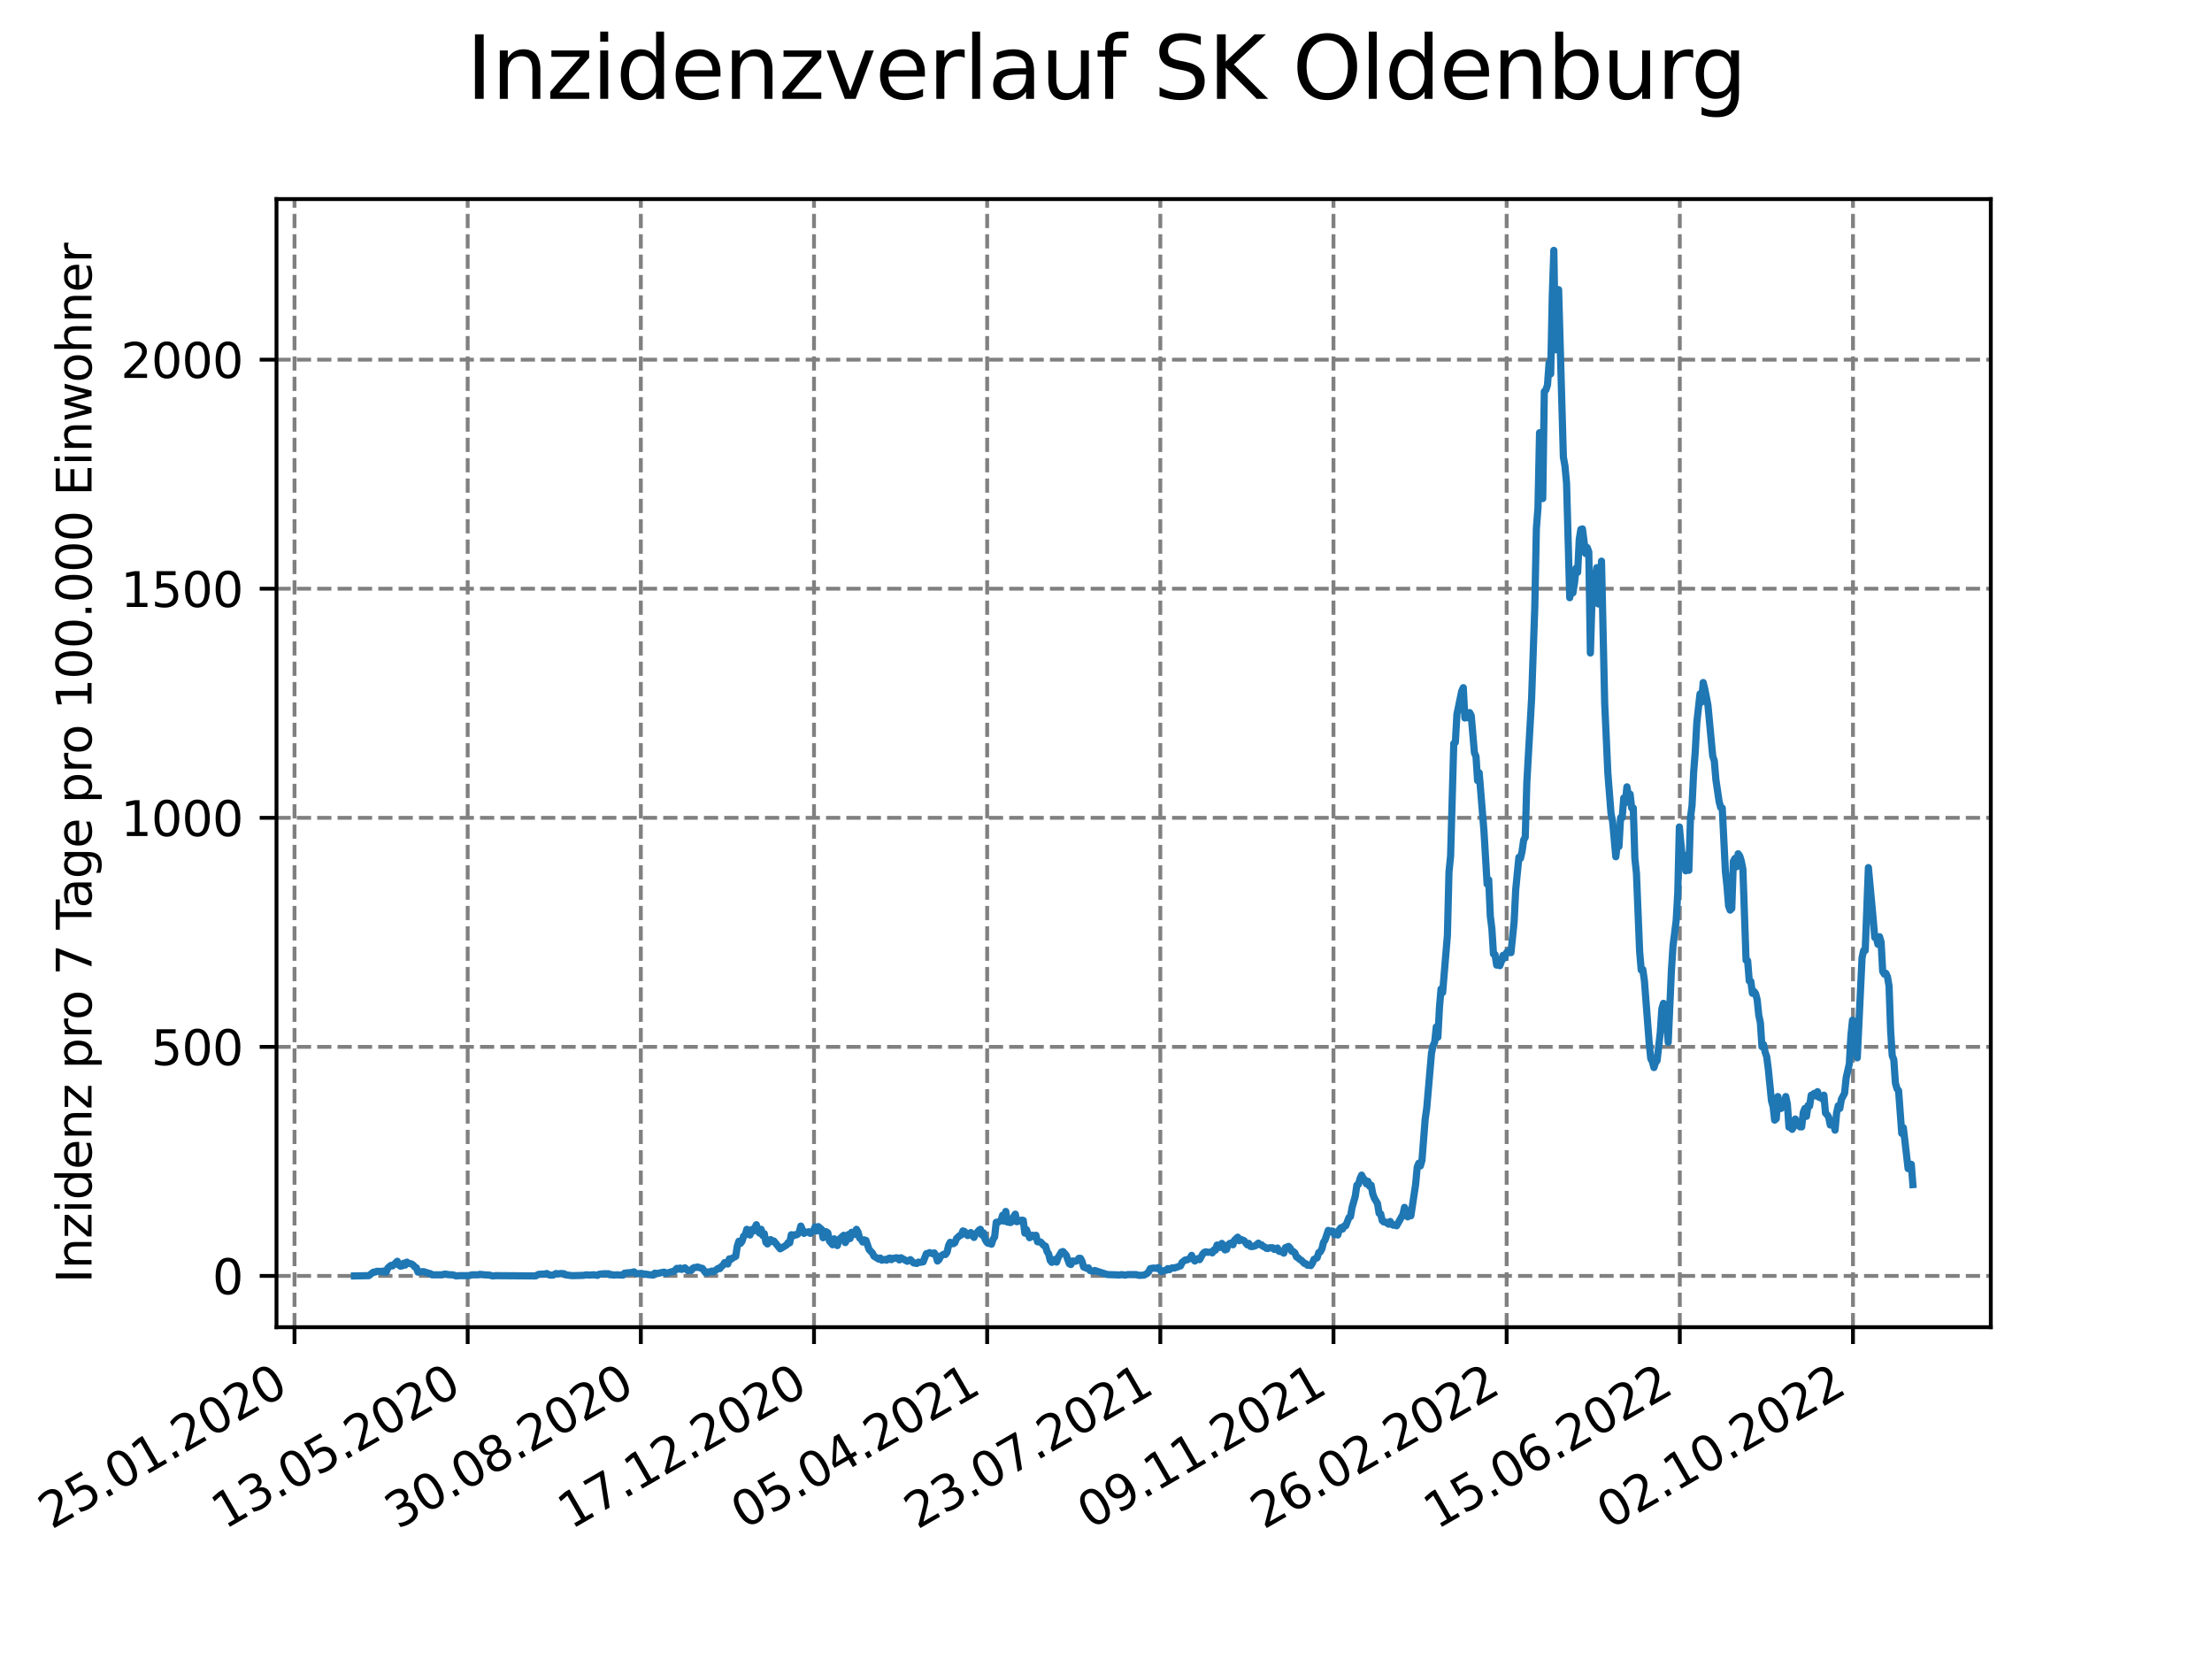<?xml version="1.0" encoding="utf-8" standalone="no"?>
<!DOCTYPE svg PUBLIC "-//W3C//DTD SVG 1.1//EN"
  "http://www.w3.org/Graphics/SVG/1.1/DTD/svg11.dtd">
<svg xmlns:xlink="http://www.w3.org/1999/xlink" width="460.8pt" height="345.6pt" viewBox="0 0 460.8 345.6" xmlns="http://www.w3.org/2000/svg" version="1.1">
 <defs>
  <style type="text/css">*{stroke-linejoin: round; stroke-linecap: butt}</style>
 </defs>
 <g id="figure_1">
  <g id="patch_1">
   <path d="M 0 345.6 
L 460.8 345.6 
L 460.8 0 
L 0 0 
z
" style="fill: #ffffff"/>
  </g>
  <g id="axes_1">
   <g id="patch_2">
    <path d="M 57.6 276.48 
L 414.72 276.48 
L 414.72 41.472 
L 57.6 41.472 
z
" style="fill: #ffffff"/>
   </g>
   <g id="matplotlib.axis_1">
    <g id="xtick_1">
     <g id="line2d_1">
      <path d="M 61.353 276.48 
L 61.353 41.472 
" clip-path="url(#p111b1c4695)" style="fill: none; stroke-dasharray: 2.96,1.28; stroke-dashoffset: 0; stroke: #808080; stroke-width: 0.8"/>
     </g>
     <g id="line2d_2">
      <defs>
       <path id="md7ab38bde5" d="M 0 0 
L 0 3.5 
" style="stroke: #000000; stroke-width: 0.8"/>
      </defs>
      <g>
       <use xlink:href="#md7ab38bde5" x="61.353" y="276.48" style="stroke: #000000; stroke-width: 0.8"/>
      </g>
     </g>
     <g id="text_1">
      <!-- 25.01.2020 -->
      <g transform="translate(10.728 318.689) rotate(-30) scale(0.1 -0.1)">
       <defs>
        <path id="DejaVuSans-32" d="M 1228 531 
L 3431 531 
L 3431 0 
L 469 0 
L 469 531 
Q 828 903 1448 1529 
Q 2069 2156 2228 2338 
Q 2531 2678 2651 2914 
Q 2772 3150 2772 3378 
Q 2772 3750 2511 3984 
Q 2250 4219 1831 4219 
Q 1534 4219 1204 4116 
Q 875 4013 500 3803 
L 500 4441 
Q 881 4594 1212 4672 
Q 1544 4750 1819 4750 
Q 2544 4750 2975 4387 
Q 3406 4025 3406 3419 
Q 3406 3131 3298 2873 
Q 3191 2616 2906 2266 
Q 2828 2175 2409 1742 
Q 1991 1309 1228 531 
z
" transform="scale(0.016)"/>
        <path id="DejaVuSans-35" d="M 691 4666 
L 3169 4666 
L 3169 4134 
L 1269 4134 
L 1269 2991 
Q 1406 3038 1543 3061 
Q 1681 3084 1819 3084 
Q 2600 3084 3056 2656 
Q 3513 2228 3513 1497 
Q 3513 744 3044 326 
Q 2575 -91 1722 -91 
Q 1428 -91 1123 -41 
Q 819 9 494 109 
L 494 744 
Q 775 591 1075 516 
Q 1375 441 1709 441 
Q 2250 441 2565 725 
Q 2881 1009 2881 1497 
Q 2881 1984 2565 2268 
Q 2250 2553 1709 2553 
Q 1456 2553 1204 2497 
Q 953 2441 691 2322 
L 691 4666 
z
" transform="scale(0.016)"/>
        <path id="DejaVuSans-2e" d="M 684 794 
L 1344 794 
L 1344 0 
L 684 0 
L 684 794 
z
" transform="scale(0.016)"/>
        <path id="DejaVuSans-30" d="M 2034 4250 
Q 1547 4250 1301 3770 
Q 1056 3291 1056 2328 
Q 1056 1369 1301 889 
Q 1547 409 2034 409 
Q 2525 409 2770 889 
Q 3016 1369 3016 2328 
Q 3016 3291 2770 3770 
Q 2525 4250 2034 4250 
z
M 2034 4750 
Q 2819 4750 3233 4129 
Q 3647 3509 3647 2328 
Q 3647 1150 3233 529 
Q 2819 -91 2034 -91 
Q 1250 -91 836 529 
Q 422 1150 422 2328 
Q 422 3509 836 4129 
Q 1250 4750 2034 4750 
z
" transform="scale(0.016)"/>
        <path id="DejaVuSans-31" d="M 794 531 
L 1825 531 
L 1825 4091 
L 703 3866 
L 703 4441 
L 1819 4666 
L 2450 4666 
L 2450 531 
L 3481 531 
L 3481 0 
L 794 0 
L 794 531 
z
" transform="scale(0.016)"/>
       </defs>
       <use xlink:href="#DejaVuSans-32"/>
       <use xlink:href="#DejaVuSans-35" x="63.623"/>
       <use xlink:href="#DejaVuSans-2e" x="127.246"/>
       <use xlink:href="#DejaVuSans-30" x="159.033"/>
       <use xlink:href="#DejaVuSans-31" x="222.656"/>
       <use xlink:href="#DejaVuSans-2e" x="286.279"/>
       <use xlink:href="#DejaVuSans-32" x="318.066"/>
       <use xlink:href="#DejaVuSans-30" x="381.689"/>
       <use xlink:href="#DejaVuSans-32" x="445.312"/>
       <use xlink:href="#DejaVuSans-30" x="508.936"/>
      </g>
     </g>
    </g>
    <g id="xtick_2">
     <g id="line2d_3">
      <path d="M 97.426 276.48 
L 97.426 41.472 
" clip-path="url(#p111b1c4695)" style="fill: none; stroke-dasharray: 2.96,1.28; stroke-dashoffset: 0; stroke: #808080; stroke-width: 0.8"/>
     </g>
     <g id="line2d_4">
      <g>
       <use xlink:href="#md7ab38bde5" x="97.426" y="276.48" style="stroke: #000000; stroke-width: 0.8"/>
      </g>
     </g>
     <g id="text_2">
      <!-- 13.05.2020 -->
      <g transform="translate(46.801 318.689) rotate(-30) scale(0.1 -0.1)">
       <defs>
        <path id="DejaVuSans-33" d="M 2597 2516 
Q 3050 2419 3304 2112 
Q 3559 1806 3559 1356 
Q 3559 666 3084 287 
Q 2609 -91 1734 -91 
Q 1441 -91 1130 -33 
Q 819 25 488 141 
L 488 750 
Q 750 597 1062 519 
Q 1375 441 1716 441 
Q 2309 441 2620 675 
Q 2931 909 2931 1356 
Q 2931 1769 2642 2001 
Q 2353 2234 1838 2234 
L 1294 2234 
L 1294 2753 
L 1863 2753 
Q 2328 2753 2575 2939 
Q 2822 3125 2822 3475 
Q 2822 3834 2567 4026 
Q 2313 4219 1838 4219 
Q 1578 4219 1281 4162 
Q 984 4106 628 3988 
L 628 4550 
Q 988 4650 1302 4700 
Q 1616 4750 1894 4750 
Q 2613 4750 3031 4423 
Q 3450 4097 3450 3541 
Q 3450 3153 3228 2886 
Q 3006 2619 2597 2516 
z
" transform="scale(0.016)"/>
       </defs>
       <use xlink:href="#DejaVuSans-31"/>
       <use xlink:href="#DejaVuSans-33" x="63.623"/>
       <use xlink:href="#DejaVuSans-2e" x="127.246"/>
       <use xlink:href="#DejaVuSans-30" x="159.033"/>
       <use xlink:href="#DejaVuSans-35" x="222.656"/>
       <use xlink:href="#DejaVuSans-2e" x="286.279"/>
       <use xlink:href="#DejaVuSans-32" x="318.066"/>
       <use xlink:href="#DejaVuSans-30" x="381.689"/>
       <use xlink:href="#DejaVuSans-32" x="445.312"/>
       <use xlink:href="#DejaVuSans-30" x="508.936"/>
      </g>
     </g>
    </g>
    <g id="xtick_3">
     <g id="line2d_5">
      <path d="M 133.499 276.48 
L 133.499 41.472 
" clip-path="url(#p111b1c4695)" style="fill: none; stroke-dasharray: 2.96,1.28; stroke-dashoffset: 0; stroke: #808080; stroke-width: 0.8"/>
     </g>
     <g id="line2d_6">
      <g>
       <use xlink:href="#md7ab38bde5" x="133.499" y="276.48" style="stroke: #000000; stroke-width: 0.8"/>
      </g>
     </g>
     <g id="text_3">
      <!-- 30.08.2020 -->
      <g transform="translate(82.874 318.689) rotate(-30) scale(0.1 -0.1)">
       <defs>
        <path id="DejaVuSans-38" d="M 2034 2216 
Q 1584 2216 1326 1975 
Q 1069 1734 1069 1313 
Q 1069 891 1326 650 
Q 1584 409 2034 409 
Q 2484 409 2743 651 
Q 3003 894 3003 1313 
Q 3003 1734 2745 1975 
Q 2488 2216 2034 2216 
z
M 1403 2484 
Q 997 2584 770 2862 
Q 544 3141 544 3541 
Q 544 4100 942 4425 
Q 1341 4750 2034 4750 
Q 2731 4750 3128 4425 
Q 3525 4100 3525 3541 
Q 3525 3141 3298 2862 
Q 3072 2584 2669 2484 
Q 3125 2378 3379 2068 
Q 3634 1759 3634 1313 
Q 3634 634 3220 271 
Q 2806 -91 2034 -91 
Q 1263 -91 848 271 
Q 434 634 434 1313 
Q 434 1759 690 2068 
Q 947 2378 1403 2484 
z
M 1172 3481 
Q 1172 3119 1398 2916 
Q 1625 2713 2034 2713 
Q 2441 2713 2670 2916 
Q 2900 3119 2900 3481 
Q 2900 3844 2670 4047 
Q 2441 4250 2034 4250 
Q 1625 4250 1398 4047 
Q 1172 3844 1172 3481 
z
" transform="scale(0.016)"/>
       </defs>
       <use xlink:href="#DejaVuSans-33"/>
       <use xlink:href="#DejaVuSans-30" x="63.623"/>
       <use xlink:href="#DejaVuSans-2e" x="127.246"/>
       <use xlink:href="#DejaVuSans-30" x="159.033"/>
       <use xlink:href="#DejaVuSans-38" x="222.656"/>
       <use xlink:href="#DejaVuSans-2e" x="286.279"/>
       <use xlink:href="#DejaVuSans-32" x="318.066"/>
       <use xlink:href="#DejaVuSans-30" x="381.689"/>
       <use xlink:href="#DejaVuSans-32" x="445.312"/>
       <use xlink:href="#DejaVuSans-30" x="508.936"/>
      </g>
     </g>
    </g>
    <g id="xtick_4">
     <g id="line2d_7">
      <path d="M 169.572 276.48 
L 169.572 41.472 
" clip-path="url(#p111b1c4695)" style="fill: none; stroke-dasharray: 2.96,1.28; stroke-dashoffset: 0; stroke: #808080; stroke-width: 0.8"/>
     </g>
     <g id="line2d_8">
      <g>
       <use xlink:href="#md7ab38bde5" x="169.572" y="276.48" style="stroke: #000000; stroke-width: 0.8"/>
      </g>
     </g>
     <g id="text_4">
      <!-- 17.12.2020 -->
      <g transform="translate(118.946 318.689) rotate(-30) scale(0.1 -0.1)">
       <defs>
        <path id="DejaVuSans-37" d="M 525 4666 
L 3525 4666 
L 3525 4397 
L 1831 0 
L 1172 0 
L 2766 4134 
L 525 4134 
L 525 4666 
z
" transform="scale(0.016)"/>
       </defs>
       <use xlink:href="#DejaVuSans-31"/>
       <use xlink:href="#DejaVuSans-37" x="63.623"/>
       <use xlink:href="#DejaVuSans-2e" x="127.246"/>
       <use xlink:href="#DejaVuSans-31" x="159.033"/>
       <use xlink:href="#DejaVuSans-32" x="222.656"/>
       <use xlink:href="#DejaVuSans-2e" x="286.279"/>
       <use xlink:href="#DejaVuSans-32" x="318.066"/>
       <use xlink:href="#DejaVuSans-30" x="381.689"/>
       <use xlink:href="#DejaVuSans-32" x="445.312"/>
       <use xlink:href="#DejaVuSans-30" x="508.936"/>
      </g>
     </g>
    </g>
    <g id="xtick_5">
     <g id="line2d_9">
      <path d="M 205.644 276.48 
L 205.644 41.472 
" clip-path="url(#p111b1c4695)" style="fill: none; stroke-dasharray: 2.96,1.28; stroke-dashoffset: 0; stroke: #808080; stroke-width: 0.8"/>
     </g>
     <g id="line2d_10">
      <g>
       <use xlink:href="#md7ab38bde5" x="205.644" y="276.48" style="stroke: #000000; stroke-width: 0.8"/>
      </g>
     </g>
     <g id="text_5">
      <!-- 05.04.2021 -->
      <g transform="translate(155.019 318.689) rotate(-30) scale(0.1 -0.1)">
       <defs>
        <path id="DejaVuSans-34" d="M 2419 4116 
L 825 1625 
L 2419 1625 
L 2419 4116 
z
M 2253 4666 
L 3047 4666 
L 3047 1625 
L 3713 1625 
L 3713 1100 
L 3047 1100 
L 3047 0 
L 2419 0 
L 2419 1100 
L 313 1100 
L 313 1709 
L 2253 4666 
z
" transform="scale(0.016)"/>
       </defs>
       <use xlink:href="#DejaVuSans-30"/>
       <use xlink:href="#DejaVuSans-35" x="63.623"/>
       <use xlink:href="#DejaVuSans-2e" x="127.246"/>
       <use xlink:href="#DejaVuSans-30" x="159.033"/>
       <use xlink:href="#DejaVuSans-34" x="222.656"/>
       <use xlink:href="#DejaVuSans-2e" x="286.279"/>
       <use xlink:href="#DejaVuSans-32" x="318.066"/>
       <use xlink:href="#DejaVuSans-30" x="381.689"/>
       <use xlink:href="#DejaVuSans-32" x="445.312"/>
       <use xlink:href="#DejaVuSans-31" x="508.936"/>
      </g>
     </g>
    </g>
    <g id="xtick_6">
     <g id="line2d_11">
      <path d="M 241.717 276.48 
L 241.717 41.472 
" clip-path="url(#p111b1c4695)" style="fill: none; stroke-dasharray: 2.96,1.28; stroke-dashoffset: 0; stroke: #808080; stroke-width: 0.8"/>
     </g>
     <g id="line2d_12">
      <g>
       <use xlink:href="#md7ab38bde5" x="241.717" y="276.48" style="stroke: #000000; stroke-width: 0.8"/>
      </g>
     </g>
     <g id="text_6">
      <!-- 23.07.2021 -->
      <g transform="translate(191.092 318.689) rotate(-30) scale(0.1 -0.1)">
       <use xlink:href="#DejaVuSans-32"/>
       <use xlink:href="#DejaVuSans-33" x="63.623"/>
       <use xlink:href="#DejaVuSans-2e" x="127.246"/>
       <use xlink:href="#DejaVuSans-30" x="159.033"/>
       <use xlink:href="#DejaVuSans-37" x="222.656"/>
       <use xlink:href="#DejaVuSans-2e" x="286.279"/>
       <use xlink:href="#DejaVuSans-32" x="318.066"/>
       <use xlink:href="#DejaVuSans-30" x="381.689"/>
       <use xlink:href="#DejaVuSans-32" x="445.312"/>
       <use xlink:href="#DejaVuSans-31" x="508.936"/>
      </g>
     </g>
    </g>
    <g id="xtick_7">
     <g id="line2d_13">
      <path d="M 277.79 276.48 
L 277.79 41.472 
" clip-path="url(#p111b1c4695)" style="fill: none; stroke-dasharray: 2.96,1.28; stroke-dashoffset: 0; stroke: #808080; stroke-width: 0.8"/>
     </g>
     <g id="line2d_14">
      <g>
       <use xlink:href="#md7ab38bde5" x="277.79" y="276.48" style="stroke: #000000; stroke-width: 0.8"/>
      </g>
     </g>
     <g id="text_7">
      <!-- 09.11.2021 -->
      <g transform="translate(227.165 318.689) rotate(-30) scale(0.1 -0.1)">
       <defs>
        <path id="DejaVuSans-39" d="M 703 97 
L 703 672 
Q 941 559 1184 500 
Q 1428 441 1663 441 
Q 2288 441 2617 861 
Q 2947 1281 2994 2138 
Q 2813 1869 2534 1725 
Q 2256 1581 1919 1581 
Q 1219 1581 811 2004 
Q 403 2428 403 3163 
Q 403 3881 828 4315 
Q 1253 4750 1959 4750 
Q 2769 4750 3195 4129 
Q 3622 3509 3622 2328 
Q 3622 1225 3098 567 
Q 2575 -91 1691 -91 
Q 1453 -91 1209 -44 
Q 966 3 703 97 
z
M 1959 2075 
Q 2384 2075 2632 2365 
Q 2881 2656 2881 3163 
Q 2881 3666 2632 3958 
Q 2384 4250 1959 4250 
Q 1534 4250 1286 3958 
Q 1038 3666 1038 3163 
Q 1038 2656 1286 2365 
Q 1534 2075 1959 2075 
z
" transform="scale(0.016)"/>
       </defs>
       <use xlink:href="#DejaVuSans-30"/>
       <use xlink:href="#DejaVuSans-39" x="63.623"/>
       <use xlink:href="#DejaVuSans-2e" x="127.246"/>
       <use xlink:href="#DejaVuSans-31" x="159.033"/>
       <use xlink:href="#DejaVuSans-31" x="222.656"/>
       <use xlink:href="#DejaVuSans-2e" x="286.279"/>
       <use xlink:href="#DejaVuSans-32" x="318.066"/>
       <use xlink:href="#DejaVuSans-30" x="381.689"/>
       <use xlink:href="#DejaVuSans-32" x="445.312"/>
       <use xlink:href="#DejaVuSans-31" x="508.936"/>
      </g>
     </g>
    </g>
    <g id="xtick_8">
     <g id="line2d_15">
      <path d="M 313.863 276.48 
L 313.863 41.472 
" clip-path="url(#p111b1c4695)" style="fill: none; stroke-dasharray: 2.96,1.28; stroke-dashoffset: 0; stroke: #808080; stroke-width: 0.8"/>
     </g>
     <g id="line2d_16">
      <g>
       <use xlink:href="#md7ab38bde5" x="313.863" y="276.48" style="stroke: #000000; stroke-width: 0.8"/>
      </g>
     </g>
     <g id="text_8">
      <!-- 26.02.2022 -->
      <g transform="translate(263.237 318.689) rotate(-30) scale(0.1 -0.1)">
       <defs>
        <path id="DejaVuSans-36" d="M 2113 2584 
Q 1688 2584 1439 2293 
Q 1191 2003 1191 1497 
Q 1191 994 1439 701 
Q 1688 409 2113 409 
Q 2538 409 2786 701 
Q 3034 994 3034 1497 
Q 3034 2003 2786 2293 
Q 2538 2584 2113 2584 
z
M 3366 4563 
L 3366 3988 
Q 3128 4100 2886 4159 
Q 2644 4219 2406 4219 
Q 1781 4219 1451 3797 
Q 1122 3375 1075 2522 
Q 1259 2794 1537 2939 
Q 1816 3084 2150 3084 
Q 2853 3084 3261 2657 
Q 3669 2231 3669 1497 
Q 3669 778 3244 343 
Q 2819 -91 2113 -91 
Q 1303 -91 875 529 
Q 447 1150 447 2328 
Q 447 3434 972 4092 
Q 1497 4750 2381 4750 
Q 2619 4750 2861 4703 
Q 3103 4656 3366 4563 
z
" transform="scale(0.016)"/>
       </defs>
       <use xlink:href="#DejaVuSans-32"/>
       <use xlink:href="#DejaVuSans-36" x="63.623"/>
       <use xlink:href="#DejaVuSans-2e" x="127.246"/>
       <use xlink:href="#DejaVuSans-30" x="159.033"/>
       <use xlink:href="#DejaVuSans-32" x="222.656"/>
       <use xlink:href="#DejaVuSans-2e" x="286.279"/>
       <use xlink:href="#DejaVuSans-32" x="318.066"/>
       <use xlink:href="#DejaVuSans-30" x="381.689"/>
       <use xlink:href="#DejaVuSans-32" x="445.312"/>
       <use xlink:href="#DejaVuSans-32" x="508.936"/>
      </g>
     </g>
    </g>
    <g id="xtick_9">
     <g id="line2d_17">
      <path d="M 349.935 276.48 
L 349.935 41.472 
" clip-path="url(#p111b1c4695)" style="fill: none; stroke-dasharray: 2.96,1.28; stroke-dashoffset: 0; stroke: #808080; stroke-width: 0.8"/>
     </g>
     <g id="line2d_18">
      <g>
       <use xlink:href="#md7ab38bde5" x="349.935" y="276.48" style="stroke: #000000; stroke-width: 0.8"/>
      </g>
     </g>
     <g id="text_9">
      <!-- 15.06.2022 -->
      <g transform="translate(299.31 318.689) rotate(-30) scale(0.1 -0.1)">
       <use xlink:href="#DejaVuSans-31"/>
       <use xlink:href="#DejaVuSans-35" x="63.623"/>
       <use xlink:href="#DejaVuSans-2e" x="127.246"/>
       <use xlink:href="#DejaVuSans-30" x="159.033"/>
       <use xlink:href="#DejaVuSans-36" x="222.656"/>
       <use xlink:href="#DejaVuSans-2e" x="286.279"/>
       <use xlink:href="#DejaVuSans-32" x="318.066"/>
       <use xlink:href="#DejaVuSans-30" x="381.689"/>
       <use xlink:href="#DejaVuSans-32" x="445.312"/>
       <use xlink:href="#DejaVuSans-32" x="508.936"/>
      </g>
     </g>
    </g>
    <g id="xtick_10">
     <g id="line2d_19">
      <path d="M 386.008 276.48 
L 386.008 41.472 
" clip-path="url(#p111b1c4695)" style="fill: none; stroke-dasharray: 2.96,1.28; stroke-dashoffset: 0; stroke: #808080; stroke-width: 0.8"/>
     </g>
     <g id="line2d_20">
      <g>
       <use xlink:href="#md7ab38bde5" x="386.008" y="276.48" style="stroke: #000000; stroke-width: 0.8"/>
      </g>
     </g>
     <g id="text_10">
      <!-- 02.10.2022 -->
      <g transform="translate(335.383 318.689) rotate(-30) scale(0.1 -0.1)">
       <use xlink:href="#DejaVuSans-30"/>
       <use xlink:href="#DejaVuSans-32" x="63.623"/>
       <use xlink:href="#DejaVuSans-2e" x="127.246"/>
       <use xlink:href="#DejaVuSans-31" x="159.033"/>
       <use xlink:href="#DejaVuSans-30" x="222.656"/>
       <use xlink:href="#DejaVuSans-2e" x="286.279"/>
       <use xlink:href="#DejaVuSans-32" x="318.066"/>
       <use xlink:href="#DejaVuSans-30" x="381.689"/>
       <use xlink:href="#DejaVuSans-32" x="445.312"/>
       <use xlink:href="#DejaVuSans-32" x="508.936"/>
      </g>
     </g>
    </g>
   </g>
   <g id="matplotlib.axis_2">
    <g id="ytick_1">
     <g id="line2d_21">
      <path d="M 57.6 265.798 
L 414.72 265.798 
" clip-path="url(#p111b1c4695)" style="fill: none; stroke-dasharray: 2.96,1.28; stroke-dashoffset: 0; stroke: #808080; stroke-width: 0.8"/>
     </g>
     <g id="line2d_22">
      <defs>
       <path id="mf567dfe15a" d="M 0 0 
L -3.5 0 
" style="stroke: #000000; stroke-width: 0.8"/>
      </defs>
      <g>
       <use xlink:href="#mf567dfe15a" x="57.6" y="265.798" style="stroke: #000000; stroke-width: 0.8"/>
      </g>
     </g>
     <g id="text_11">
      <!-- 0 -->
      <g transform="translate(44.237 269.597) scale(0.1 -0.1)">
       <use xlink:href="#DejaVuSans-30"/>
      </g>
     </g>
    </g>
    <g id="ytick_2">
     <g id="line2d_23">
      <path d="M 57.6 218.08 
L 414.72 218.08 
" clip-path="url(#p111b1c4695)" style="fill: none; stroke-dasharray: 2.96,1.28; stroke-dashoffset: 0; stroke: #808080; stroke-width: 0.8"/>
     </g>
     <g id="line2d_24">
      <g>
       <use xlink:href="#mf567dfe15a" x="57.6" y="218.08" style="stroke: #000000; stroke-width: 0.8"/>
      </g>
     </g>
     <g id="text_12">
      <!-- 500 -->
      <g transform="translate(31.512 221.879) scale(0.1 -0.1)">
       <use xlink:href="#DejaVuSans-35"/>
       <use xlink:href="#DejaVuSans-30" x="63.623"/>
       <use xlink:href="#DejaVuSans-30" x="127.246"/>
      </g>
     </g>
    </g>
    <g id="ytick_3">
     <g id="line2d_25">
      <path d="M 57.6 170.363 
L 414.72 170.363 
" clip-path="url(#p111b1c4695)" style="fill: none; stroke-dasharray: 2.96,1.28; stroke-dashoffset: 0; stroke: #808080; stroke-width: 0.8"/>
     </g>
     <g id="line2d_26">
      <g>
       <use xlink:href="#mf567dfe15a" x="57.6" y="170.363" style="stroke: #000000; stroke-width: 0.8"/>
      </g>
     </g>
     <g id="text_13">
      <!-- 1000 -->
      <g transform="translate(25.15 174.162) scale(0.1 -0.1)">
       <use xlink:href="#DejaVuSans-31"/>
       <use xlink:href="#DejaVuSans-30" x="63.623"/>
       <use xlink:href="#DejaVuSans-30" x="127.246"/>
       <use xlink:href="#DejaVuSans-30" x="190.869"/>
      </g>
     </g>
    </g>
    <g id="ytick_4">
     <g id="line2d_27">
      <path d="M 57.6 122.645 
L 414.72 122.645 
" clip-path="url(#p111b1c4695)" style="fill: none; stroke-dasharray: 2.96,1.28; stroke-dashoffset: 0; stroke: #808080; stroke-width: 0.8"/>
     </g>
     <g id="line2d_28">
      <g>
       <use xlink:href="#mf567dfe15a" x="57.6" y="122.645" style="stroke: #000000; stroke-width: 0.8"/>
      </g>
     </g>
     <g id="text_14">
      <!-- 1500 -->
      <g transform="translate(25.15 126.444) scale(0.1 -0.1)">
       <use xlink:href="#DejaVuSans-31"/>
       <use xlink:href="#DejaVuSans-35" x="63.623"/>
       <use xlink:href="#DejaVuSans-30" x="127.246"/>
       <use xlink:href="#DejaVuSans-30" x="190.869"/>
      </g>
     </g>
    </g>
    <g id="ytick_5">
     <g id="line2d_29">
      <path d="M 57.6 74.927 
L 414.72 74.927 
" clip-path="url(#p111b1c4695)" style="fill: none; stroke-dasharray: 2.96,1.28; stroke-dashoffset: 0; stroke: #808080; stroke-width: 0.8"/>
     </g>
     <g id="line2d_30">
      <g>
       <use xlink:href="#mf567dfe15a" x="57.6" y="74.927" style="stroke: #000000; stroke-width: 0.8"/>
      </g>
     </g>
     <g id="text_15">
      <!-- 2000 -->
      <g transform="translate(25.15 78.727) scale(0.1 -0.1)">
       <use xlink:href="#DejaVuSans-32"/>
       <use xlink:href="#DejaVuSans-30" x="63.623"/>
       <use xlink:href="#DejaVuSans-30" x="127.246"/>
       <use xlink:href="#DejaVuSans-30" x="190.869"/>
      </g>
     </g>
    </g>
    <g id="text_16">
     <!-- Inzidenz pro 7 Tage pro 100.000 Einwohner -->
     <g transform="translate(19.07 267.301) rotate(-90) scale(0.1 -0.1)">
      <defs>
       <path id="DejaVuSans-49" d="M 628 4666 
L 1259 4666 
L 1259 0 
L 628 0 
L 628 4666 
z
" transform="scale(0.016)"/>
       <path id="DejaVuSans-6e" d="M 3513 2113 
L 3513 0 
L 2938 0 
L 2938 2094 
Q 2938 2591 2744 2837 
Q 2550 3084 2163 3084 
Q 1697 3084 1428 2787 
Q 1159 2491 1159 1978 
L 1159 0 
L 581 0 
L 581 3500 
L 1159 3500 
L 1159 2956 
Q 1366 3272 1645 3428 
Q 1925 3584 2291 3584 
Q 2894 3584 3203 3211 
Q 3513 2838 3513 2113 
z
" transform="scale(0.016)"/>
       <path id="DejaVuSans-7a" d="M 353 3500 
L 3084 3500 
L 3084 2975 
L 922 459 
L 3084 459 
L 3084 0 
L 275 0 
L 275 525 
L 2438 3041 
L 353 3041 
L 353 3500 
z
" transform="scale(0.016)"/>
       <path id="DejaVuSans-69" d="M 603 3500 
L 1178 3500 
L 1178 0 
L 603 0 
L 603 3500 
z
M 603 4863 
L 1178 4863 
L 1178 4134 
L 603 4134 
L 603 4863 
z
" transform="scale(0.016)"/>
       <path id="DejaVuSans-64" d="M 2906 2969 
L 2906 4863 
L 3481 4863 
L 3481 0 
L 2906 0 
L 2906 525 
Q 2725 213 2448 61 
Q 2172 -91 1784 -91 
Q 1150 -91 751 415 
Q 353 922 353 1747 
Q 353 2572 751 3078 
Q 1150 3584 1784 3584 
Q 2172 3584 2448 3432 
Q 2725 3281 2906 2969 
z
M 947 1747 
Q 947 1113 1208 752 
Q 1469 391 1925 391 
Q 2381 391 2643 752 
Q 2906 1113 2906 1747 
Q 2906 2381 2643 2742 
Q 2381 3103 1925 3103 
Q 1469 3103 1208 2742 
Q 947 2381 947 1747 
z
" transform="scale(0.016)"/>
       <path id="DejaVuSans-65" d="M 3597 1894 
L 3597 1613 
L 953 1613 
Q 991 1019 1311 708 
Q 1631 397 2203 397 
Q 2534 397 2845 478 
Q 3156 559 3463 722 
L 3463 178 
Q 3153 47 2828 -22 
Q 2503 -91 2169 -91 
Q 1331 -91 842 396 
Q 353 884 353 1716 
Q 353 2575 817 3079 
Q 1281 3584 2069 3584 
Q 2775 3584 3186 3129 
Q 3597 2675 3597 1894 
z
M 3022 2063 
Q 3016 2534 2758 2815 
Q 2500 3097 2075 3097 
Q 1594 3097 1305 2825 
Q 1016 2553 972 2059 
L 3022 2063 
z
" transform="scale(0.016)"/>
       <path id="DejaVuSans-20" transform="scale(0.016)"/>
       <path id="DejaVuSans-70" d="M 1159 525 
L 1159 -1331 
L 581 -1331 
L 581 3500 
L 1159 3500 
L 1159 2969 
Q 1341 3281 1617 3432 
Q 1894 3584 2278 3584 
Q 2916 3584 3314 3078 
Q 3713 2572 3713 1747 
Q 3713 922 3314 415 
Q 2916 -91 2278 -91 
Q 1894 -91 1617 61 
Q 1341 213 1159 525 
z
M 3116 1747 
Q 3116 2381 2855 2742 
Q 2594 3103 2138 3103 
Q 1681 3103 1420 2742 
Q 1159 2381 1159 1747 
Q 1159 1113 1420 752 
Q 1681 391 2138 391 
Q 2594 391 2855 752 
Q 3116 1113 3116 1747 
z
" transform="scale(0.016)"/>
       <path id="DejaVuSans-72" d="M 2631 2963 
Q 2534 3019 2420 3045 
Q 2306 3072 2169 3072 
Q 1681 3072 1420 2755 
Q 1159 2438 1159 1844 
L 1159 0 
L 581 0 
L 581 3500 
L 1159 3500 
L 1159 2956 
Q 1341 3275 1631 3429 
Q 1922 3584 2338 3584 
Q 2397 3584 2469 3576 
Q 2541 3569 2628 3553 
L 2631 2963 
z
" transform="scale(0.016)"/>
       <path id="DejaVuSans-6f" d="M 1959 3097 
Q 1497 3097 1228 2736 
Q 959 2375 959 1747 
Q 959 1119 1226 758 
Q 1494 397 1959 397 
Q 2419 397 2687 759 
Q 2956 1122 2956 1747 
Q 2956 2369 2687 2733 
Q 2419 3097 1959 3097 
z
M 1959 3584 
Q 2709 3584 3137 3096 
Q 3566 2609 3566 1747 
Q 3566 888 3137 398 
Q 2709 -91 1959 -91 
Q 1206 -91 779 398 
Q 353 888 353 1747 
Q 353 2609 779 3096 
Q 1206 3584 1959 3584 
z
" transform="scale(0.016)"/>
       <path id="DejaVuSans-54" d="M -19 4666 
L 3928 4666 
L 3928 4134 
L 2272 4134 
L 2272 0 
L 1638 0 
L 1638 4134 
L -19 4134 
L -19 4666 
z
" transform="scale(0.016)"/>
       <path id="DejaVuSans-61" d="M 2194 1759 
Q 1497 1759 1228 1600 
Q 959 1441 959 1056 
Q 959 750 1161 570 
Q 1363 391 1709 391 
Q 2188 391 2477 730 
Q 2766 1069 2766 1631 
L 2766 1759 
L 2194 1759 
z
M 3341 1997 
L 3341 0 
L 2766 0 
L 2766 531 
Q 2569 213 2275 61 
Q 1981 -91 1556 -91 
Q 1019 -91 701 211 
Q 384 513 384 1019 
Q 384 1609 779 1909 
Q 1175 2209 1959 2209 
L 2766 2209 
L 2766 2266 
Q 2766 2663 2505 2880 
Q 2244 3097 1772 3097 
Q 1472 3097 1187 3025 
Q 903 2953 641 2809 
L 641 3341 
Q 956 3463 1253 3523 
Q 1550 3584 1831 3584 
Q 2591 3584 2966 3190 
Q 3341 2797 3341 1997 
z
" transform="scale(0.016)"/>
       <path id="DejaVuSans-67" d="M 2906 1791 
Q 2906 2416 2648 2759 
Q 2391 3103 1925 3103 
Q 1463 3103 1205 2759 
Q 947 2416 947 1791 
Q 947 1169 1205 825 
Q 1463 481 1925 481 
Q 2391 481 2648 825 
Q 2906 1169 2906 1791 
z
M 3481 434 
Q 3481 -459 3084 -895 
Q 2688 -1331 1869 -1331 
Q 1566 -1331 1297 -1286 
Q 1028 -1241 775 -1147 
L 775 -588 
Q 1028 -725 1275 -790 
Q 1522 -856 1778 -856 
Q 2344 -856 2625 -561 
Q 2906 -266 2906 331 
L 2906 616 
Q 2728 306 2450 153 
Q 2172 0 1784 0 
Q 1141 0 747 490 
Q 353 981 353 1791 
Q 353 2603 747 3093 
Q 1141 3584 1784 3584 
Q 2172 3584 2450 3431 
Q 2728 3278 2906 2969 
L 2906 3500 
L 3481 3500 
L 3481 434 
z
" transform="scale(0.016)"/>
       <path id="DejaVuSans-45" d="M 628 4666 
L 3578 4666 
L 3578 4134 
L 1259 4134 
L 1259 2753 
L 3481 2753 
L 3481 2222 
L 1259 2222 
L 1259 531 
L 3634 531 
L 3634 0 
L 628 0 
L 628 4666 
z
" transform="scale(0.016)"/>
       <path id="DejaVuSans-77" d="M 269 3500 
L 844 3500 
L 1563 769 
L 2278 3500 
L 2956 3500 
L 3675 769 
L 4391 3500 
L 4966 3500 
L 4050 0 
L 3372 0 
L 2619 2869 
L 1863 0 
L 1184 0 
L 269 3500 
z
" transform="scale(0.016)"/>
       <path id="DejaVuSans-68" d="M 3513 2113 
L 3513 0 
L 2938 0 
L 2938 2094 
Q 2938 2591 2744 2837 
Q 2550 3084 2163 3084 
Q 1697 3084 1428 2787 
Q 1159 2491 1159 1978 
L 1159 0 
L 581 0 
L 581 4863 
L 1159 4863 
L 1159 2956 
Q 1366 3272 1645 3428 
Q 1925 3584 2291 3584 
Q 2894 3584 3203 3211 
Q 3513 2838 3513 2113 
z
" transform="scale(0.016)"/>
      </defs>
      <use xlink:href="#DejaVuSans-49"/>
      <use xlink:href="#DejaVuSans-6e" x="29.492"/>
      <use xlink:href="#DejaVuSans-7a" x="92.871"/>
      <use xlink:href="#DejaVuSans-69" x="145.361"/>
      <use xlink:href="#DejaVuSans-64" x="173.145"/>
      <use xlink:href="#DejaVuSans-65" x="236.621"/>
      <use xlink:href="#DejaVuSans-6e" x="298.145"/>
      <use xlink:href="#DejaVuSans-7a" x="361.523"/>
      <use xlink:href="#DejaVuSans-20" x="414.014"/>
      <use xlink:href="#DejaVuSans-70" x="445.801"/>
      <use xlink:href="#DejaVuSans-72" x="509.277"/>
      <use xlink:href="#DejaVuSans-6f" x="548.141"/>
      <use xlink:href="#DejaVuSans-20" x="609.322"/>
      <use xlink:href="#DejaVuSans-37" x="641.109"/>
      <use xlink:href="#DejaVuSans-20" x="704.732"/>
      <use xlink:href="#DejaVuSans-54" x="736.52"/>
      <use xlink:href="#DejaVuSans-61" x="781.104"/>
      <use xlink:href="#DejaVuSans-67" x="842.383"/>
      <use xlink:href="#DejaVuSans-65" x="905.859"/>
      <use xlink:href="#DejaVuSans-20" x="967.383"/>
      <use xlink:href="#DejaVuSans-70" x="999.17"/>
      <use xlink:href="#DejaVuSans-72" x="1062.646"/>
      <use xlink:href="#DejaVuSans-6f" x="1101.51"/>
      <use xlink:href="#DejaVuSans-20" x="1162.691"/>
      <use xlink:href="#DejaVuSans-31" x="1194.479"/>
      <use xlink:href="#DejaVuSans-30" x="1258.102"/>
      <use xlink:href="#DejaVuSans-30" x="1321.725"/>
      <use xlink:href="#DejaVuSans-2e" x="1385.348"/>
      <use xlink:href="#DejaVuSans-30" x="1417.135"/>
      <use xlink:href="#DejaVuSans-30" x="1480.758"/>
      <use xlink:href="#DejaVuSans-30" x="1544.381"/>
      <use xlink:href="#DejaVuSans-20" x="1608.004"/>
      <use xlink:href="#DejaVuSans-45" x="1639.791"/>
      <use xlink:href="#DejaVuSans-69" x="1702.975"/>
      <use xlink:href="#DejaVuSans-6e" x="1730.758"/>
      <use xlink:href="#DejaVuSans-77" x="1794.137"/>
      <use xlink:href="#DejaVuSans-6f" x="1875.924"/>
      <use xlink:href="#DejaVuSans-68" x="1937.105"/>
      <use xlink:href="#DejaVuSans-6e" x="2000.484"/>
      <use xlink:href="#DejaVuSans-65" x="2063.863"/>
      <use xlink:href="#DejaVuSans-72" x="2125.387"/>
     </g>
    </g>
   </g>
   <g id="line2d_31">
    <path d="M 73.833 265.798 
L 76.811 265.741 
L 77.804 265.008 
L 78.135 265.008 
L 78.466 264.838 
L 79.128 264.838 
L 79.459 264.951 
L 79.79 264.782 
L 80.121 265.008 
L 80.452 265.008 
L 80.783 264.161 
L 81.444 263.596 
L 81.775 263.709 
L 82.768 262.75 
L 83.099 263.54 
L 83.43 263.766 
L 83.761 263.709 
L 84.092 263.145 
L 84.423 263.54 
L 84.754 262.919 
L 85.085 263.145 
L 85.747 263.314 
L 86.078 263.54 
L 86.409 263.935 
L 86.739 264.104 
L 87.07 265.008 
L 87.732 264.951 
L 88.063 264.895 
L 88.394 264.951 
L 89.056 265.177 
L 89.718 265.346 
L 90.049 265.572 
L 92.035 265.572 
L 92.696 265.403 
L 93.358 265.516 
L 94.02 265.572 
L 94.351 265.572 
L 95.013 265.798 
L 95.675 265.741 
L 97.661 265.741 
L 98.322 265.572 
L 99.646 265.572 
L 99.977 265.459 
L 100.97 265.572 
L 101.963 265.628 
L 102.625 265.798 
L 103.287 265.741 
L 111.56 265.798 
L 112.222 265.459 
L 113.546 265.403 
L 113.877 265.29 
L 114.539 265.628 
L 115.201 265.628 
L 115.862 265.29 
L 116.193 265.403 
L 116.855 265.29 
L 117.517 265.346 
L 117.848 265.572 
L 119.172 265.741 
L 121.488 265.685 
L 122.15 265.572 
L 122.812 265.628 
L 123.474 265.572 
L 123.805 265.572 
L 124.467 265.685 
L 124.798 265.459 
L 125.791 265.346 
L 126.784 265.346 
L 127.114 265.572 
L 127.445 265.516 
L 127.776 265.628 
L 128.438 265.572 
L 129.762 265.628 
L 130.093 265.233 
L 131.086 265.12 
L 131.417 265.12 
L 132.079 264.951 
L 132.41 265.233 
L 132.74 265.346 
L 133.402 265.29 
L 133.733 265.29 
L 134.064 265.459 
L 134.395 265.403 
L 135.057 265.516 
L 136.05 265.628 
L 136.381 265.233 
L 137.043 265.29 
L 137.705 265.12 
L 138.367 265.008 
L 138.697 265.29 
L 140.021 264.895 
L 140.352 264.895 
L 141.014 264.217 
L 141.345 264.387 
L 141.676 264.161 
L 142.007 264.443 
L 142.669 264.104 
L 143.331 264.725 
L 143.662 264.612 
L 143.993 264.669 
L 144.323 264.217 
L 144.654 264.048 
L 144.985 264.048 
L 145.316 263.935 
L 145.978 264.161 
L 146.309 264.217 
L 146.971 265.12 
L 147.302 265.177 
L 147.633 264.951 
L 147.964 264.951 
L 148.295 264.782 
L 148.626 264.951 
L 149.619 264.217 
L 149.949 264.274 
L 150.28 263.822 
L 150.611 263.596 
L 150.942 263.032 
L 151.273 262.976 
L 151.604 263.314 
L 151.935 262.242 
L 152.266 262.355 
L 152.597 262.072 
L 153.259 261.734 
L 153.59 259.589 
L 153.921 258.573 
L 154.252 259.024 
L 154.583 258.573 
L 154.914 257.5 
L 155.245 257.275 
L 155.576 256.089 
L 156.237 257.275 
L 156.568 256.146 
L 156.899 256.484 
L 157.561 255.13 
L 157.892 256.372 
L 158.223 256.88 
L 158.554 256.089 
L 158.885 257.388 
L 159.216 256.992 
L 159.547 258.799 
L 159.878 259.137 
L 160.54 258.234 
L 160.871 258.629 
L 161.202 258.516 
L 162.525 260.153 
L 163.849 259.363 
L 164.18 258.855 
L 164.511 258.912 
L 164.842 257.218 
L 165.173 257.5 
L 165.504 257.218 
L 165.835 257.275 
L 166.166 257.105 
L 166.497 256.654 
L 166.828 255.412 
L 167.489 256.936 
L 167.82 256.654 
L 168.151 256.71 
L 168.482 256.597 
L 168.813 256.936 
L 169.475 256.315 
L 169.806 255.581 
L 170.137 256.428 
L 170.468 255.525 
L 171.13 256.089 
L 171.461 257.839 
L 171.792 256.541 
L 172.123 256.597 
L 172.454 256.823 
L 172.785 258.516 
L 173.446 259.307 
L 173.777 258.065 
L 174.108 259.194 
L 174.439 259.476 
L 174.77 258.234 
L 175.763 257.331 
L 176.094 258.855 
L 176.425 258.234 
L 176.756 257.162 
L 177.087 258.008 
L 177.418 256.71 
L 177.749 257.049 
L 178.08 257.162 
L 178.411 256.089 
L 178.741 256.654 
L 179.072 257.896 
L 179.403 258.178 
L 179.734 258.742 
L 180.065 258.291 
L 180.396 258.404 
L 181.058 260.323 
L 181.72 261 
L 182.051 261.677 
L 183.044 262.298 
L 183.375 262.072 
L 183.706 262.524 
L 184.368 262.355 
L 184.698 262.524 
L 185.029 262.185 
L 185.36 262.072 
L 185.691 262.411 
L 186.022 262.129 
L 186.353 262.129 
L 186.684 262.016 
L 187.015 262.072 
L 187.346 262.468 
L 187.677 262.016 
L 189.001 262.75 
L 189.663 262.411 
L 190.324 263.088 
L 190.986 263.201 
L 191.317 262.919 
L 191.648 262.976 
L 192.31 262.863 
L 192.972 261.169 
L 193.303 261.113 
L 193.634 260.944 
L 194.296 261.169 
L 194.627 261 
L 194.958 261.508 
L 195.289 262.693 
L 195.62 262.411 
L 195.95 261.677 
L 196.612 261.282 
L 196.943 261.339 
L 197.274 260.887 
L 197.605 259.476 
L 197.936 258.799 
L 198.267 259.081 
L 198.598 259.081 
L 198.929 258.855 
L 199.26 258.008 
L 199.922 257.388 
L 200.253 257.275 
L 200.584 256.428 
L 200.915 256.541 
L 201.577 257.388 
L 201.907 257.275 
L 202.238 256.767 
L 202.9 257.783 
L 203.231 257.049 
L 203.562 256.767 
L 203.893 256.315 
L 204.224 256.089 
L 204.555 257.275 
L 204.886 256.823 
L 205.217 258.178 
L 205.548 258.742 
L 205.879 259.024 
L 206.21 258.912 
L 206.541 259.194 
L 206.872 258.178 
L 207.203 257.67 
L 207.533 254.622 
L 207.864 254.622 
L 208.526 254.283 
L 208.857 253.154 
L 209.188 254.396 
L 209.519 252.364 
L 209.85 254.565 
L 210.512 254.678 
L 210.843 254.452 
L 211.174 253.436 
L 211.505 252.928 
L 211.836 254.509 
L 212.167 254.227 
L 212.498 254.396 
L 212.829 254.17 
L 213.16 254.227 
L 213.49 256.88 
L 213.821 256.146 
L 214.483 257.839 
L 214.814 257.388 
L 215.145 257.331 
L 215.476 257.67 
L 215.807 257.331 
L 216.138 258.686 
L 216.8 258.742 
L 217.462 259.476 
L 217.793 259.589 
L 218.124 260.718 
L 218.455 261.226 
L 218.786 262.58 
L 219.116 262.976 
L 219.447 262.468 
L 219.778 262.355 
L 220.109 262.919 
L 220.44 261.96 
L 221.102 260.831 
L 221.433 260.718 
L 222.095 261.452 
L 222.757 263.258 
L 223.088 263.427 
L 223.419 262.693 
L 224.081 262.75 
L 224.412 262.58 
L 224.742 262.129 
L 225.073 262.129 
L 225.404 262.75 
L 225.735 263.935 
L 226.397 264.217 
L 226.728 264.104 
L 227.059 264.669 
L 227.721 264.838 
L 228.052 264.669 
L 230.699 265.516 
L 232.685 265.572 
L 233.016 265.628 
L 233.678 265.516 
L 234.34 265.628 
L 235.002 265.516 
L 236.656 265.516 
L 237.318 265.685 
L 238.311 265.628 
L 238.973 265.29 
L 239.304 264.895 
L 239.635 264.274 
L 240.297 264.161 
L 240.959 264.217 
L 241.29 264.048 
L 241.951 264.895 
L 242.613 264.669 
L 242.944 264.612 
L 243.275 264.274 
L 243.606 264.5 
L 243.937 264.217 
L 244.268 264.104 
L 244.599 264.161 
L 245.923 263.709 
L 246.254 262.976 
L 246.916 262.468 
L 247.247 262.468 
L 247.908 262.129 
L 248.239 261.508 
L 248.57 262.298 
L 248.901 262.693 
L 249.232 262.355 
L 249.563 262.185 
L 249.894 262.411 
L 250.556 261.226 
L 250.887 260.887 
L 251.218 260.774 
L 251.549 260.887 
L 252.211 260.831 
L 252.542 261 
L 252.873 260.379 
L 253.204 260.436 
L 253.534 259.363 
L 254.196 259.871 
L 254.527 259.024 
L 254.858 259.42 
L 255.189 260.379 
L 255.52 260.266 
L 255.851 259.307 
L 256.182 259.024 
L 256.513 258.912 
L 256.844 259.307 
L 257.175 258.347 
L 257.837 257.726 
L 258.168 258.46 
L 258.499 258.178 
L 259.161 258.46 
L 259.822 259.307 
L 260.153 259.024 
L 260.484 259.645 
L 260.815 259.702 
L 261.477 259.532 
L 262.139 258.968 
L 262.47 259.307 
L 262.801 259.307 
L 263.132 259.645 
L 263.463 259.758 
L 263.794 260.04 
L 264.125 260.097 
L 264.456 259.928 
L 265.117 259.928 
L 265.448 260.266 
L 265.779 260.266 
L 266.11 259.984 
L 266.441 260.661 
L 267.103 260.774 
L 267.434 261.056 
L 267.765 259.928 
L 268.427 259.645 
L 268.758 259.984 
L 269.089 260.661 
L 269.42 260.718 
L 269.751 261 
L 270.082 261.847 
L 270.413 262.016 
L 270.743 262.355 
L 271.074 262.524 
L 271.736 263.201 
L 272.067 263.258 
L 272.398 263.596 
L 272.729 263.54 
L 273.06 263.653 
L 273.391 263.145 
L 273.722 262.355 
L 274.384 262.016 
L 274.715 260.944 
L 275.046 260.774 
L 275.377 260.153 
L 275.708 258.799 
L 276.039 258.291 
L 276.7 256.315 
L 277.031 256.597 
L 277.362 256.428 
L 277.693 256.484 
L 278.024 257.218 
L 278.355 256.88 
L 278.686 257.275 
L 279.017 256.146 
L 279.348 255.751 
L 279.679 256.033 
L 280.01 255.412 
L 280.341 255.356 
L 281.003 253.662 
L 281.334 253.436 
L 281.665 251.517 
L 282.326 249.203 
L 282.657 246.889 
L 282.988 246.719 
L 283.319 245.534 
L 283.65 244.8 
L 283.981 245.478 
L 284.312 245.76 
L 284.643 246.607 
L 284.974 246.099 
L 285.305 247.115 
L 285.636 246.889 
L 285.967 248.695 
L 286.298 249.598 
L 286.96 250.727 
L 287.291 252.759 
L 287.622 252.872 
L 287.952 254.283 
L 288.283 254.565 
L 288.614 254.565 
L 289.276 255.017 
L 289.607 254.452 
L 289.938 255.073 
L 290.269 255.243 
L 290.6 255.13 
L 290.931 255.356 
L 292.255 252.985 
L 292.586 251.517 
L 292.917 252.251 
L 293.248 253.493 
L 293.579 253.154 
L 293.909 253.267 
L 294.902 246.719 
L 295.233 243.107 
L 295.564 242.317 
L 295.895 242.881 
L 296.226 241.696 
L 296.888 233.173 
L 297.219 230.802 
L 298.212 219.344 
L 298.543 217.82 
L 298.874 217.086 
L 299.205 213.925 
L 299.535 216.07 
L 299.866 209.861 
L 300.197 206.023 
L 300.528 206.757 
L 301.521 194.847 
L 301.852 181.639 
L 302.183 178.308 
L 302.845 154.884 
L 303.176 154.658 
L 303.507 148.788 
L 304.5 143.99 
L 304.831 143.256 
L 305.162 149.578 
L 305.492 149.013 
L 305.823 149.521 
L 306.154 148.449 
L 306.485 149.07 
L 307.147 156.803 
L 307.478 157.593 
L 307.809 162.617 
L 308.14 160.98 
L 309.133 173.059 
L 309.795 184.179 
L 310.126 183.275 
L 310.457 190.839 
L 310.788 193.492 
L 311.118 198.741 
L 311.449 198.854 
L 311.78 201.056 
L 312.111 200.717 
L 312.442 201.169 
L 312.773 200.265 
L 313.104 199.024 
L 313.435 199.588 
L 313.766 198.572 
L 314.097 198.177 
L 314.428 198.403 
L 314.759 198.459 
L 315.421 192.024 
L 315.752 185.308 
L 316.414 178.591 
L 316.744 178.816 
L 317.075 177.349 
L 317.406 174.978 
L 317.737 174.414 
L 318.068 163.012 
L 319.061 145.514 
L 319.723 126.548 
L 320.054 110.123 
L 320.385 105.833 
L 320.716 90.142 
L 321.378 103.858 
L 321.709 81.562 
L 322.04 81.223 
L 322.371 80.207 
L 322.701 75.635 
L 323.032 77.893 
L 323.363 61.863 
L 323.694 52.154 
L 324.025 72.869 
L 324.356 63.725 
L 324.687 60.339 
L 325.68 95.222 
L 326.011 97.084 
L 326.342 100.64 
L 327.004 124.516 
L 327.335 122.484 
L 327.666 123.5 
L 327.997 121.412 
L 328.327 118.364 
L 328.658 119.211 
L 328.989 112.324 
L 329.32 110.292 
L 329.651 110.179 
L 330.313 115.316 
L 330.644 114.074 
L 330.975 114.977 
L 331.306 136.031 
L 331.637 125.194 
L 331.968 123.162 
L 332.63 118.251 
L 332.961 125.815 
L 333.292 125.42 
L 333.623 116.896 
L 334.284 146.417 
L 334.946 161.093 
L 335.608 169.503 
L 335.939 171.14 
L 336.601 178.478 
L 336.932 175.825 
L 337.263 176.333 
L 337.594 170.35 
L 337.925 170.35 
L 338.256 166.229 
L 338.587 167.245 
L 338.918 163.915 
L 339.249 165.947 
L 339.58 165.439 
L 339.91 168.318 
L 340.241 168.318 
L 340.572 178.816 
L 340.903 181.921 
L 341.565 198.177 
L 341.896 202.072 
L 342.227 201.959 
L 342.558 204.273 
L 343.551 217.199 
L 343.882 220.529 
L 344.213 221.15 
L 344.544 222.392 
L 344.875 221.376 
L 345.206 220.924 
L 345.867 215.054 
L 346.198 210.143 
L 346.529 209.014 
L 346.86 209.635 
L 347.191 212.232 
L 347.522 217.142 
L 348.184 202.185 
L 348.515 197.104 
L 349.177 191.799 
L 349.508 185.985 
L 349.839 172.269 
L 350.501 179.324 
L 350.832 178.139 
L 351.163 181.413 
L 351.493 179.889 
L 351.824 181.3 
L 352.155 170.35 
L 352.486 167.753 
L 352.817 160.867 
L 353.148 156.634 
L 353.479 150.481 
L 354.141 144.554 
L 354.472 146.248 
L 354.803 142.184 
L 355.134 143.482 
L 355.796 146.925 
L 356.789 157.48 
L 357.119 158.496 
L 357.45 162.391 
L 358.112 166.906 
L 358.443 168.205 
L 358.774 168.318 
L 359.436 181.582 
L 359.767 184.63 
L 360.098 188.751 
L 360.429 189.597 
L 360.76 189.259 
L 361.091 179.437 
L 361.422 178.816 
L 361.753 180.566 
L 362.084 177.857 
L 362.415 178.308 
L 362.745 179.381 
L 363.076 181.074 
L 363.738 200.04 
L 364.069 200.152 
L 364.4 204.329 
L 364.731 204.442 
L 365.062 206.926 
L 365.393 206.531 
L 365.724 206.982 
L 366.055 208.281 
L 366.386 211.498 
L 366.717 213.022 
L 367.048 218.046 
L 367.379 217.594 
L 367.71 219.174 
L 368.041 220.134 
L 368.372 222.73 
L 369.033 229.334 
L 369.364 230.463 
L 369.695 233.342 
L 370.026 233.06 
L 370.357 228.431 
L 371.019 230.915 
L 371.35 230.238 
L 371.681 230.294 
L 372.012 228.431 
L 372.343 230.012 
L 372.674 234.81 
L 373.005 234.81 
L 373.336 235.261 
L 373.667 234.697 
L 373.998 233.116 
L 374.328 234.358 
L 374.659 233.681 
L 374.99 234.753 
L 375.321 234.753 
L 375.652 231.762 
L 375.983 230.915 
L 376.314 232.552 
L 376.645 230.294 
L 376.976 230.407 
L 377.307 228.149 
L 377.638 228.036 
L 377.969 227.754 
L 378.3 228.318 
L 378.631 227.415 
L 378.962 228.601 
L 379.293 228.488 
L 379.624 228.939 
L 379.954 228.149 
L 380.285 231.874 
L 380.616 232.213 
L 380.947 232.721 
L 381.278 234.358 
L 381.609 234.358 
L 381.94 233.85 
L 382.271 235.431 
L 382.602 231.818 
L 382.933 230.35 
L 383.264 230.915 
L 383.595 228.996 
L 384.257 227.754 
L 384.588 224.537 
L 385.25 221.602 
L 385.581 215.731 
L 385.911 212.514 
L 386.242 213.078 
L 386.904 220.36 
L 387.897 199.532 
L 388.228 198.008 
L 388.559 198.008 
L 389.221 180.735 
L 390.214 191.404 
L 390.545 195.298 
L 390.876 195.298 
L 391.207 196.709 
L 391.537 195.129 
L 391.868 196.258 
L 392.199 202.354 
L 392.53 202.918 
L 392.861 202.749 
L 393.192 203.483 
L 393.523 205.402 
L 393.854 214.715 
L 394.185 219.908 
L 394.516 220.755 
L 394.847 225.609 
L 395.178 226.794 
L 395.509 227.19 
L 396.171 236.108 
L 396.502 234.923 
L 397.494 243.446 
L 397.825 243.276 
L 398.156 242.543 
L 398.487 246.776 
L 398.487 246.776 
" clip-path="url(#p111b1c4695)" style="fill: none; stroke: #1f77b4; stroke-width: 1.5; stroke-linecap: square"/>
   </g>
   <g id="patch_3">
    <path d="M 57.6 276.48 
L 57.6 41.472 
" style="fill: none; stroke: #000000; stroke-width: 0.8; stroke-linejoin: miter; stroke-linecap: square"/>
   </g>
   <g id="patch_4">
    <path d="M 414.72 276.48 
L 414.72 41.472 
" style="fill: none; stroke: #000000; stroke-width: 0.8; stroke-linejoin: miter; stroke-linecap: square"/>
   </g>
   <g id="patch_5">
    <path d="M 57.6 276.48 
L 414.72 276.48 
" style="fill: none; stroke: #000000; stroke-width: 0.8; stroke-linejoin: miter; stroke-linecap: square"/>
   </g>
   <g id="patch_6">
    <path d="M 57.6 41.472 
L 414.72 41.472 
" style="fill: none; stroke: #000000; stroke-width: 0.8; stroke-linejoin: miter; stroke-linecap: square"/>
   </g>
  </g>
  <g id="text_17">
   <!-- Inzidenzverlauf SK Oldenburg -->
   <g transform="translate(97.137 20.589) scale(0.18 -0.18)">
    <defs>
     <path id="DejaVuSans-76" d="M 191 3500 
L 800 3500 
L 1894 563 
L 2988 3500 
L 3597 3500 
L 2284 0 
L 1503 0 
L 191 3500 
z
" transform="scale(0.016)"/>
     <path id="DejaVuSans-6c" d="M 603 4863 
L 1178 4863 
L 1178 0 
L 603 0 
L 603 4863 
z
" transform="scale(0.016)"/>
     <path id="DejaVuSans-75" d="M 544 1381 
L 544 3500 
L 1119 3500 
L 1119 1403 
Q 1119 906 1312 657 
Q 1506 409 1894 409 
Q 2359 409 2629 706 
Q 2900 1003 2900 1516 
L 2900 3500 
L 3475 3500 
L 3475 0 
L 2900 0 
L 2900 538 
Q 2691 219 2414 64 
Q 2138 -91 1772 -91 
Q 1169 -91 856 284 
Q 544 659 544 1381 
z
M 1991 3584 
L 1991 3584 
z
" transform="scale(0.016)"/>
     <path id="DejaVuSans-66" d="M 2375 4863 
L 2375 4384 
L 1825 4384 
Q 1516 4384 1395 4259 
Q 1275 4134 1275 3809 
L 1275 3500 
L 2222 3500 
L 2222 3053 
L 1275 3053 
L 1275 0 
L 697 0 
L 697 3053 
L 147 3053 
L 147 3500 
L 697 3500 
L 697 3744 
Q 697 4328 969 4595 
Q 1241 4863 1831 4863 
L 2375 4863 
z
" transform="scale(0.016)"/>
     <path id="DejaVuSans-53" d="M 3425 4513 
L 3425 3897 
Q 3066 4069 2747 4153 
Q 2428 4238 2131 4238 
Q 1616 4238 1336 4038 
Q 1056 3838 1056 3469 
Q 1056 3159 1242 3001 
Q 1428 2844 1947 2747 
L 2328 2669 
Q 3034 2534 3370 2195 
Q 3706 1856 3706 1288 
Q 3706 609 3251 259 
Q 2797 -91 1919 -91 
Q 1588 -91 1214 -16 
Q 841 59 441 206 
L 441 856 
Q 825 641 1194 531 
Q 1563 422 1919 422 
Q 2459 422 2753 634 
Q 3047 847 3047 1241 
Q 3047 1584 2836 1778 
Q 2625 1972 2144 2069 
L 1759 2144 
Q 1053 2284 737 2584 
Q 422 2884 422 3419 
Q 422 4038 858 4394 
Q 1294 4750 2059 4750 
Q 2388 4750 2728 4690 
Q 3069 4631 3425 4513 
z
" transform="scale(0.016)"/>
     <path id="DejaVuSans-4b" d="M 628 4666 
L 1259 4666 
L 1259 2694 
L 3353 4666 
L 4166 4666 
L 1850 2491 
L 4331 0 
L 3500 0 
L 1259 2247 
L 1259 0 
L 628 0 
L 628 4666 
z
" transform="scale(0.016)"/>
     <path id="DejaVuSans-4f" d="M 2522 4238 
Q 1834 4238 1429 3725 
Q 1025 3213 1025 2328 
Q 1025 1447 1429 934 
Q 1834 422 2522 422 
Q 3209 422 3611 934 
Q 4013 1447 4013 2328 
Q 4013 3213 3611 3725 
Q 3209 4238 2522 4238 
z
M 2522 4750 
Q 3503 4750 4090 4092 
Q 4678 3434 4678 2328 
Q 4678 1225 4090 567 
Q 3503 -91 2522 -91 
Q 1538 -91 948 565 
Q 359 1222 359 2328 
Q 359 3434 948 4092 
Q 1538 4750 2522 4750 
z
" transform="scale(0.016)"/>
     <path id="DejaVuSans-62" d="M 3116 1747 
Q 3116 2381 2855 2742 
Q 2594 3103 2138 3103 
Q 1681 3103 1420 2742 
Q 1159 2381 1159 1747 
Q 1159 1113 1420 752 
Q 1681 391 2138 391 
Q 2594 391 2855 752 
Q 3116 1113 3116 1747 
z
M 1159 2969 
Q 1341 3281 1617 3432 
Q 1894 3584 2278 3584 
Q 2916 3584 3314 3078 
Q 3713 2572 3713 1747 
Q 3713 922 3314 415 
Q 2916 -91 2278 -91 
Q 1894 -91 1617 61 
Q 1341 213 1159 525 
L 1159 0 
L 581 0 
L 581 4863 
L 1159 4863 
L 1159 2969 
z
" transform="scale(0.016)"/>
    </defs>
    <use xlink:href="#DejaVuSans-49"/>
    <use xlink:href="#DejaVuSans-6e" x="29.492"/>
    <use xlink:href="#DejaVuSans-7a" x="92.871"/>
    <use xlink:href="#DejaVuSans-69" x="145.361"/>
    <use xlink:href="#DejaVuSans-64" x="173.145"/>
    <use xlink:href="#DejaVuSans-65" x="236.621"/>
    <use xlink:href="#DejaVuSans-6e" x="298.145"/>
    <use xlink:href="#DejaVuSans-7a" x="361.523"/>
    <use xlink:href="#DejaVuSans-76" x="414.014"/>
    <use xlink:href="#DejaVuSans-65" x="473.193"/>
    <use xlink:href="#DejaVuSans-72" x="534.717"/>
    <use xlink:href="#DejaVuSans-6c" x="575.83"/>
    <use xlink:href="#DejaVuSans-61" x="603.613"/>
    <use xlink:href="#DejaVuSans-75" x="664.893"/>
    <use xlink:href="#DejaVuSans-66" x="728.271"/>
    <use xlink:href="#DejaVuSans-20" x="763.477"/>
    <use xlink:href="#DejaVuSans-53" x="795.264"/>
    <use xlink:href="#DejaVuSans-4b" x="858.74"/>
    <use xlink:href="#DejaVuSans-20" x="924.316"/>
    <use xlink:href="#DejaVuSans-4f" x="956.104"/>
    <use xlink:href="#DejaVuSans-6c" x="1034.814"/>
    <use xlink:href="#DejaVuSans-64" x="1062.598"/>
    <use xlink:href="#DejaVuSans-65" x="1126.074"/>
    <use xlink:href="#DejaVuSans-6e" x="1187.598"/>
    <use xlink:href="#DejaVuSans-62" x="1250.977"/>
    <use xlink:href="#DejaVuSans-75" x="1314.453"/>
    <use xlink:href="#DejaVuSans-72" x="1377.832"/>
    <use xlink:href="#DejaVuSans-67" x="1417.195"/>
   </g>
  </g>
 </g>
 <defs>
  <clipPath id="p111b1c4695">
   <rect x="57.6" y="41.472" width="357.12" height="235.008"/>
  </clipPath>
 </defs>
</svg>
